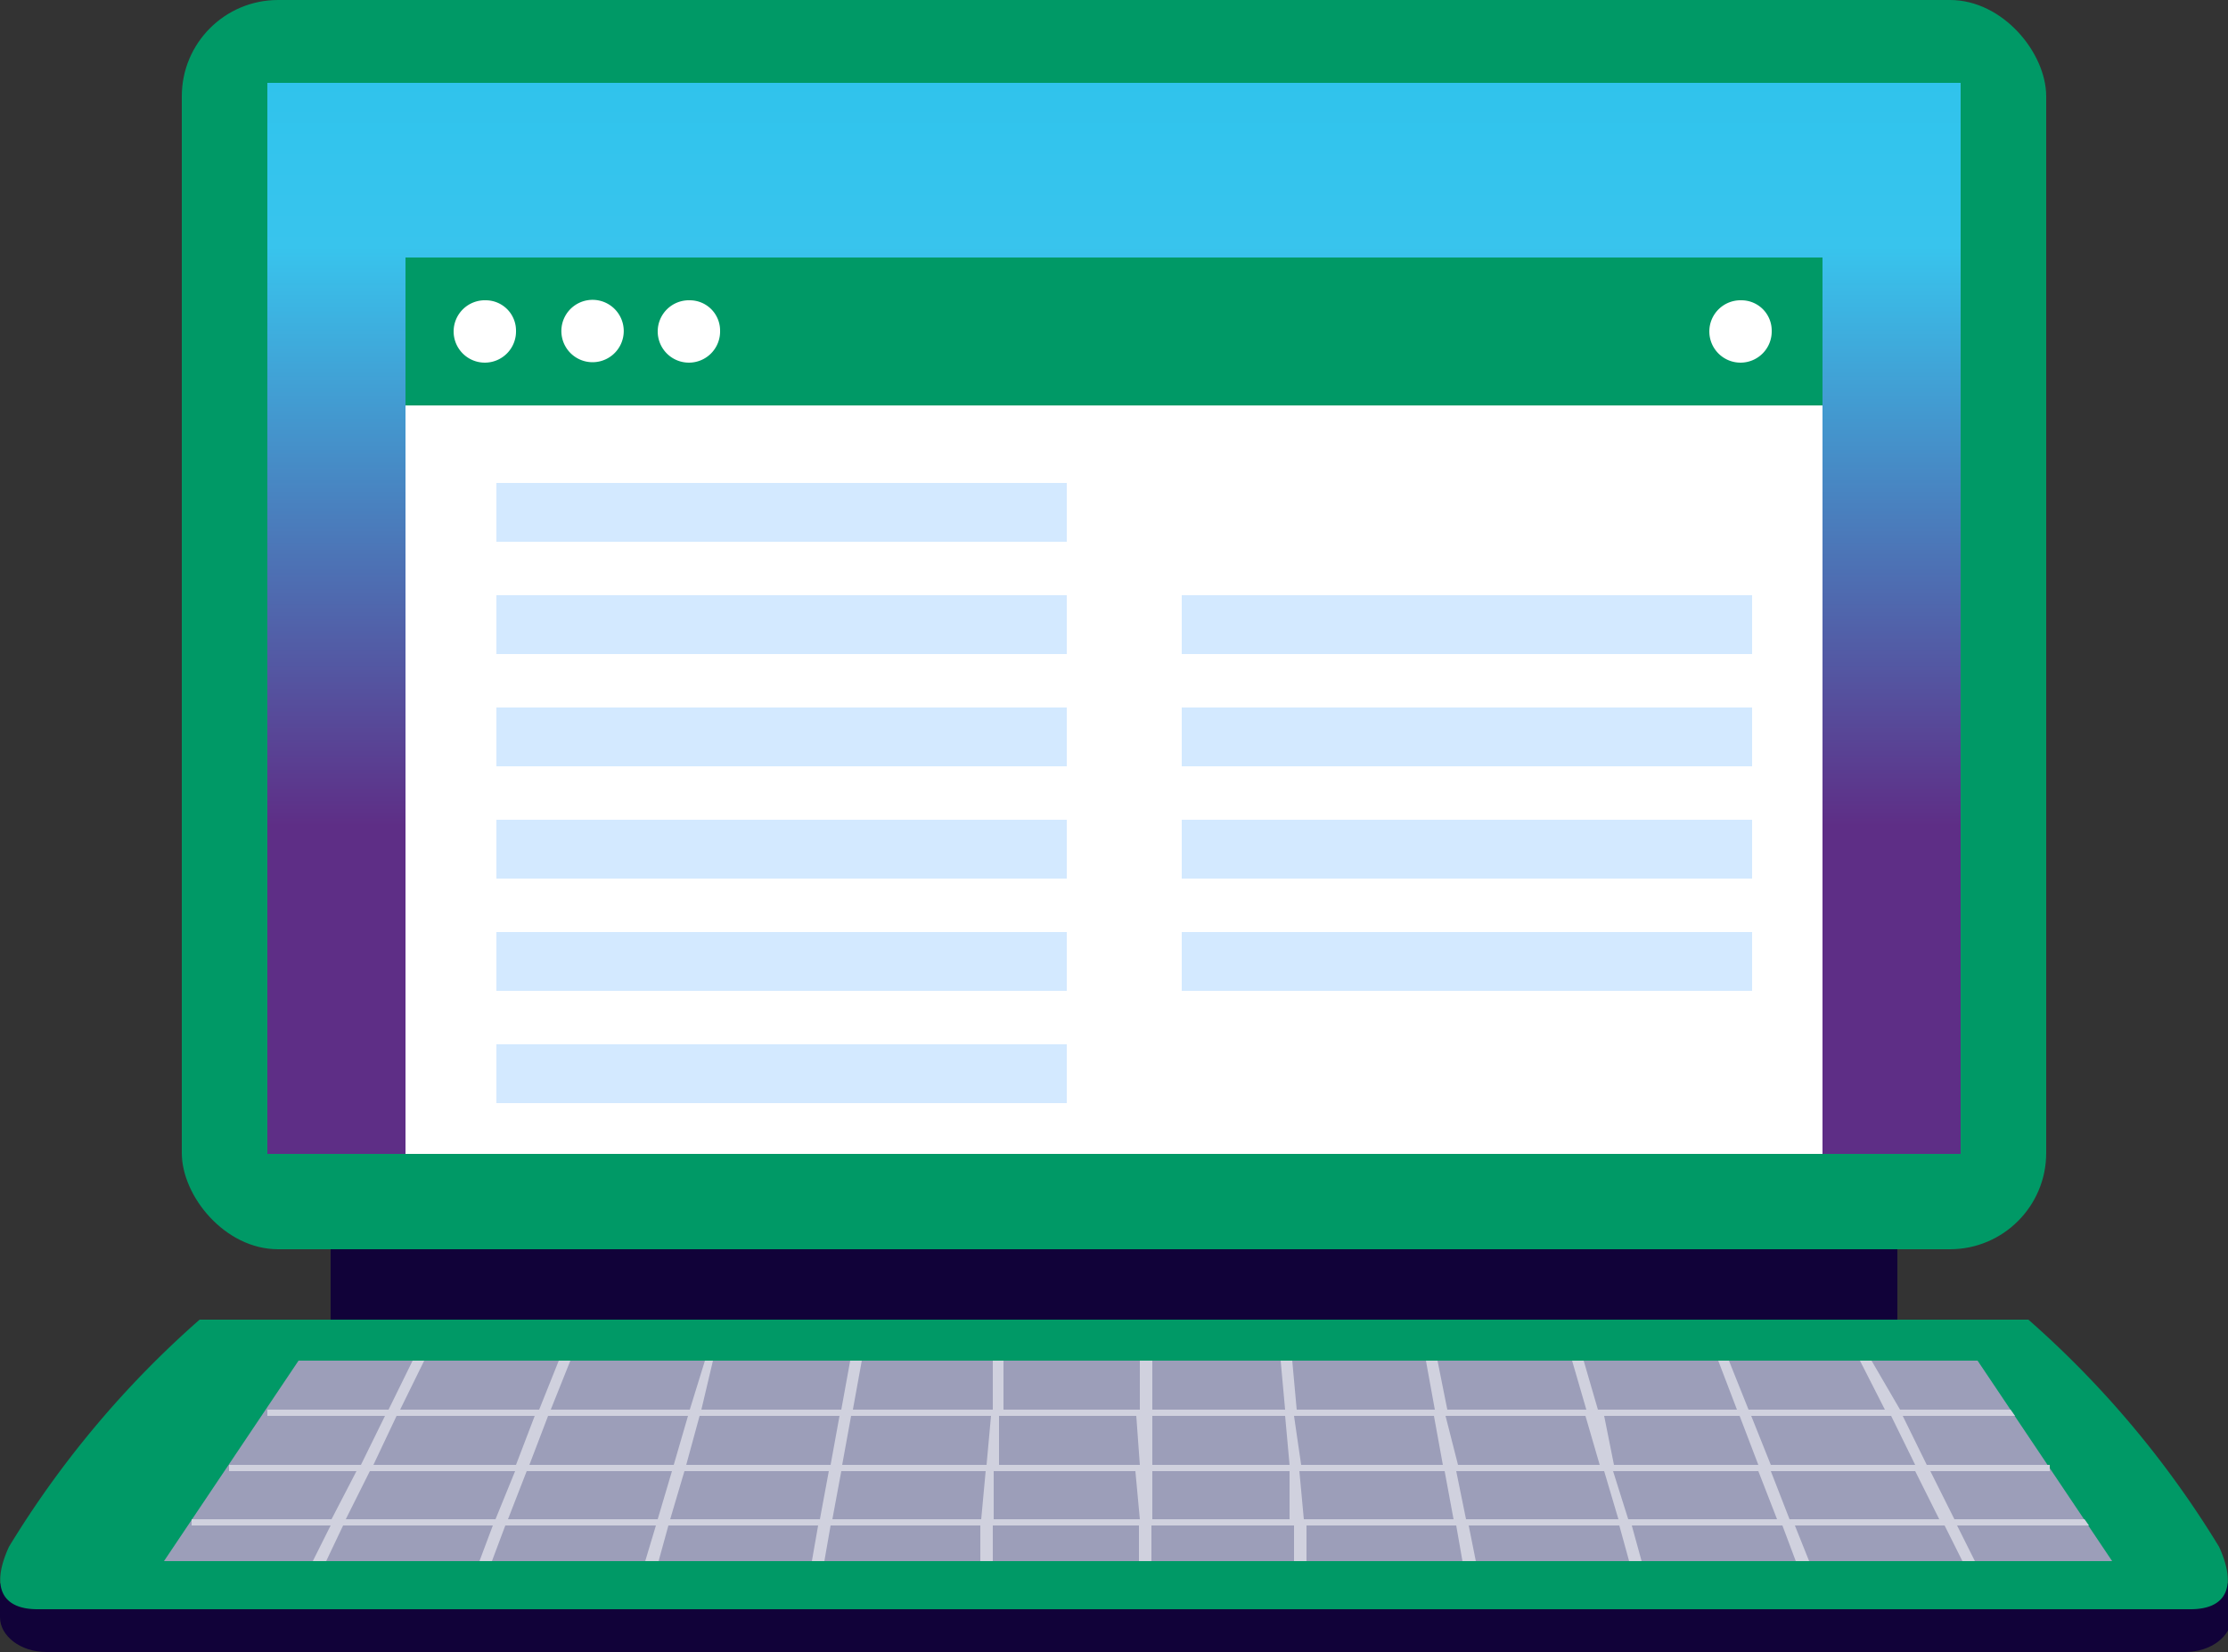 <svg xmlns="http://www.w3.org/2000/svg" xmlns:xlink="http://www.w3.org/1999/xlink" viewBox="0 0 25 18.54"><rect x="0" y="0" width="25" height="18.54" fill="#333333" stroke="none"/><defs><style>.cls-1{fill:#110239;}.cls-2{fill:url(#linear-gradient);}.cls-3{fill:url(#linear-gradient-2);}.cls-4{fill:#fff;}.cls-5{fill:#d3e9ff;}.cls-6{fill:url(#linear-gradient-3);}.cls-7{fill:url(#linear-gradient-4);}.cls-8{fill:#9c9eb9;}.cls-9{fill:#d0d1de;}</style><linearGradient id="linear-gradient" x1="2.04" y1="7.01" x2="22.96" y2="7.01" gradientUnits="userSpaceOnUse"><stop offset="0" stop-color="#096"/><stop offset="1" stop-color="#096"/></linearGradient><linearGradient id="linear-gradient-2" x1="12.5" y1="-0.01" x2="12.5" y2="13.25" gradientUnits="userSpaceOnUse"><stop offset="0" stop-color="#2cc3ec"/><stop offset="0.21" stop-color="#38c4ed"/><stop offset="0.7" stop-color="#5e2e86"/><stop offset="1" stop-color="#5e2e86"/></linearGradient><linearGradient id="linear-gradient-3" x1="4.55" y1="3.71" x2="20.45" y2="3.71" xlink:href="#linear-gradient"/><linearGradient id="linear-gradient-4" x1="0" y1="16.44" x2="25" y2="16.44" xlink:href="#linear-gradient"/></defs><g id="Layer_2" data-name="Layer 2"><g id="Layer_12" data-name="Layer 12"><rect class="cls-1" x="3.71" y="12.26" width="17.58" height="2.58"/><rect class="cls-2" x="2.04" width="20.92" height="14.02" rx="1.08"/><rect class="cls-3" x="3" y="0.93" width="19" height="12.02"/><rect class="cls-4" x="4.55" y="2.89" width="15.9" height="10.06"/><rect class="cls-5" x="5.57" y="5.42" width="6.4" height="0.66"/><rect class="cls-5" x="5.57" y="6.68" width="6.4" height="0.66"/><rect class="cls-5" x="13.26" y="6.68" width="6.4" height="0.66"/><rect class="cls-5" x="5.57" y="7.94" width="6.4" height="0.66"/><rect class="cls-5" x="13.26" y="7.94" width="6.4" height="0.66"/><rect class="cls-5" x="13.26" y="9.2" width="6.4" height="0.66"/><rect class="cls-5" x="5.57" y="9.2" width="6.4" height="0.66"/><rect class="cls-5" x="5.57" y="10.46" width="6.4" height="0.66"/><rect class="cls-5" x="13.26" y="10.46" width="6.4" height="0.66"/><rect class="cls-5" x="5.57" y="11.72" width="6.4" height="0.66"/><rect class="cls-6" x="4.55" y="2.89" width="15.9" height="1.66"/><path class="cls-1" d="M0,17.77v.38c0,.21.23.39.52.39h24c.29,0,.52-.18.52-.39v-.38Z"/><path class="cls-7" d="M12.5,14.81H2.24A11,11,0,0,0,.1,17.36c-.21.46-.07.7.32.7H24.58c.39,0,.53-.24.32-.7a11,11,0,0,0-2.14-2.55Z"/><polygon class="cls-8" points="23.7 17.52 1.84 17.52 3.35 15.27 22.19 15.27 23.7 17.52"/><path class="cls-9" d="M23.44,17.12l-.05-.07H21.93l-.27-.54H23L23,16.44H21.62l-.27-.55h1.26l-.05-.07H21.32L21,15.27h-.13l.28.55H19.62l-.22-.55h-.12l.21.55H17.93l-.16-.55h-.13l.16.55H16.24l-.11-.55H16l.1.55H14.55l-.05-.55h-.13l.05.55H12.93v-.55h-.14v.55H11.26l0-.55h-.12l0,.55H9.57l.1-.55H9.54l-.1.55H7.87L8,15.27H7.91l-.17.55H6.18l.22-.55H6.27l-.22.55H4.49l.27-.55H4.63l-.27.55H3l0,.07H4.32l-.27.55H2.57l0,.07H4l-.28.54H2.15l0,.07H3.71l-.2.4h.15l.19-.4H5.53l-.15.4h.14l.15-.4H7.36l-.12.4h.15l.11-.4H9.18l-.07.4h.14l.07-.4H11l0,.4h.14l0-.4h1.64v.4h.14v-.4h1.6l0,.4h.14l0-.4h1.68l.07.4h.15l-.08-.4h1.69l.11.4h.14l-.11-.4H20l.15.4h.15l-.16-.4h1.68l.2.4h.14l-.2-.4ZM6.15,15.89H7.72l-.16.55H5.94Zm-1.7,0H6l-.21.55H4.19Zm1.11,1.16H3.88l.27-.54H5.78Zm1.82,0H5.7l.21-.54H7.54Zm1.82,0H7.52l.16-.54H9.3Zm.12-.61H7.7l.15-.55H9.42Zm1.69.61H9.34l.1-.54h1.62Zm.06-.61H9.45l.1-.55h1.57Zm1.72.61H11.15l0-.54h1.59Zm0-.61H11.21l0-.55h1.54Zm.14-.55h1.49l.05.55H12.93Zm0,1.16v-.54h1.54l0,.54Zm8.29-1.16.27.55H19.87l-.22-.55Zm-1.7,0,.21.55H18.11L18,15.89Zm-5,0h1.57l.1.55H14.6Zm.11,1.16-.05-.54h1.63l.1.54Zm1.59-1.16h1.57l.16.55H16.36Zm.23,1.16-.11-.54H18l.16.54Zm1.82,0-.17-.54h1.63l.21.54Zm1.81,0-.21-.54h1.62l.27.54Z"/><path class="cls-1" d="M12.5,18.06H11.44a.23.23,0,0,0,.05.15.11.11,0,0,0,.08,0h1.86a.11.11,0,0,0,.08,0,.23.23,0,0,0,.05-.15Z"/><path class="cls-4" d="M5.45,3.37a.35.35,0,1,0,.34.34A.34.34,0,0,0,5.45,3.37Z"/><path class="cls-4" d="M6.59,3.37a.35.35,0,0,0,0,.69.35.35,0,1,0,0-.69Z"/><path class="cls-4" d="M7.74,3.37a.35.35,0,1,0,.34.34A.34.34,0,0,0,7.74,3.37Z"/><path class="cls-4" d="M19.54,3.37a.35.35,0,1,0,.34.34A.34.34,0,0,0,19.54,3.37Z"/></g></g></svg>